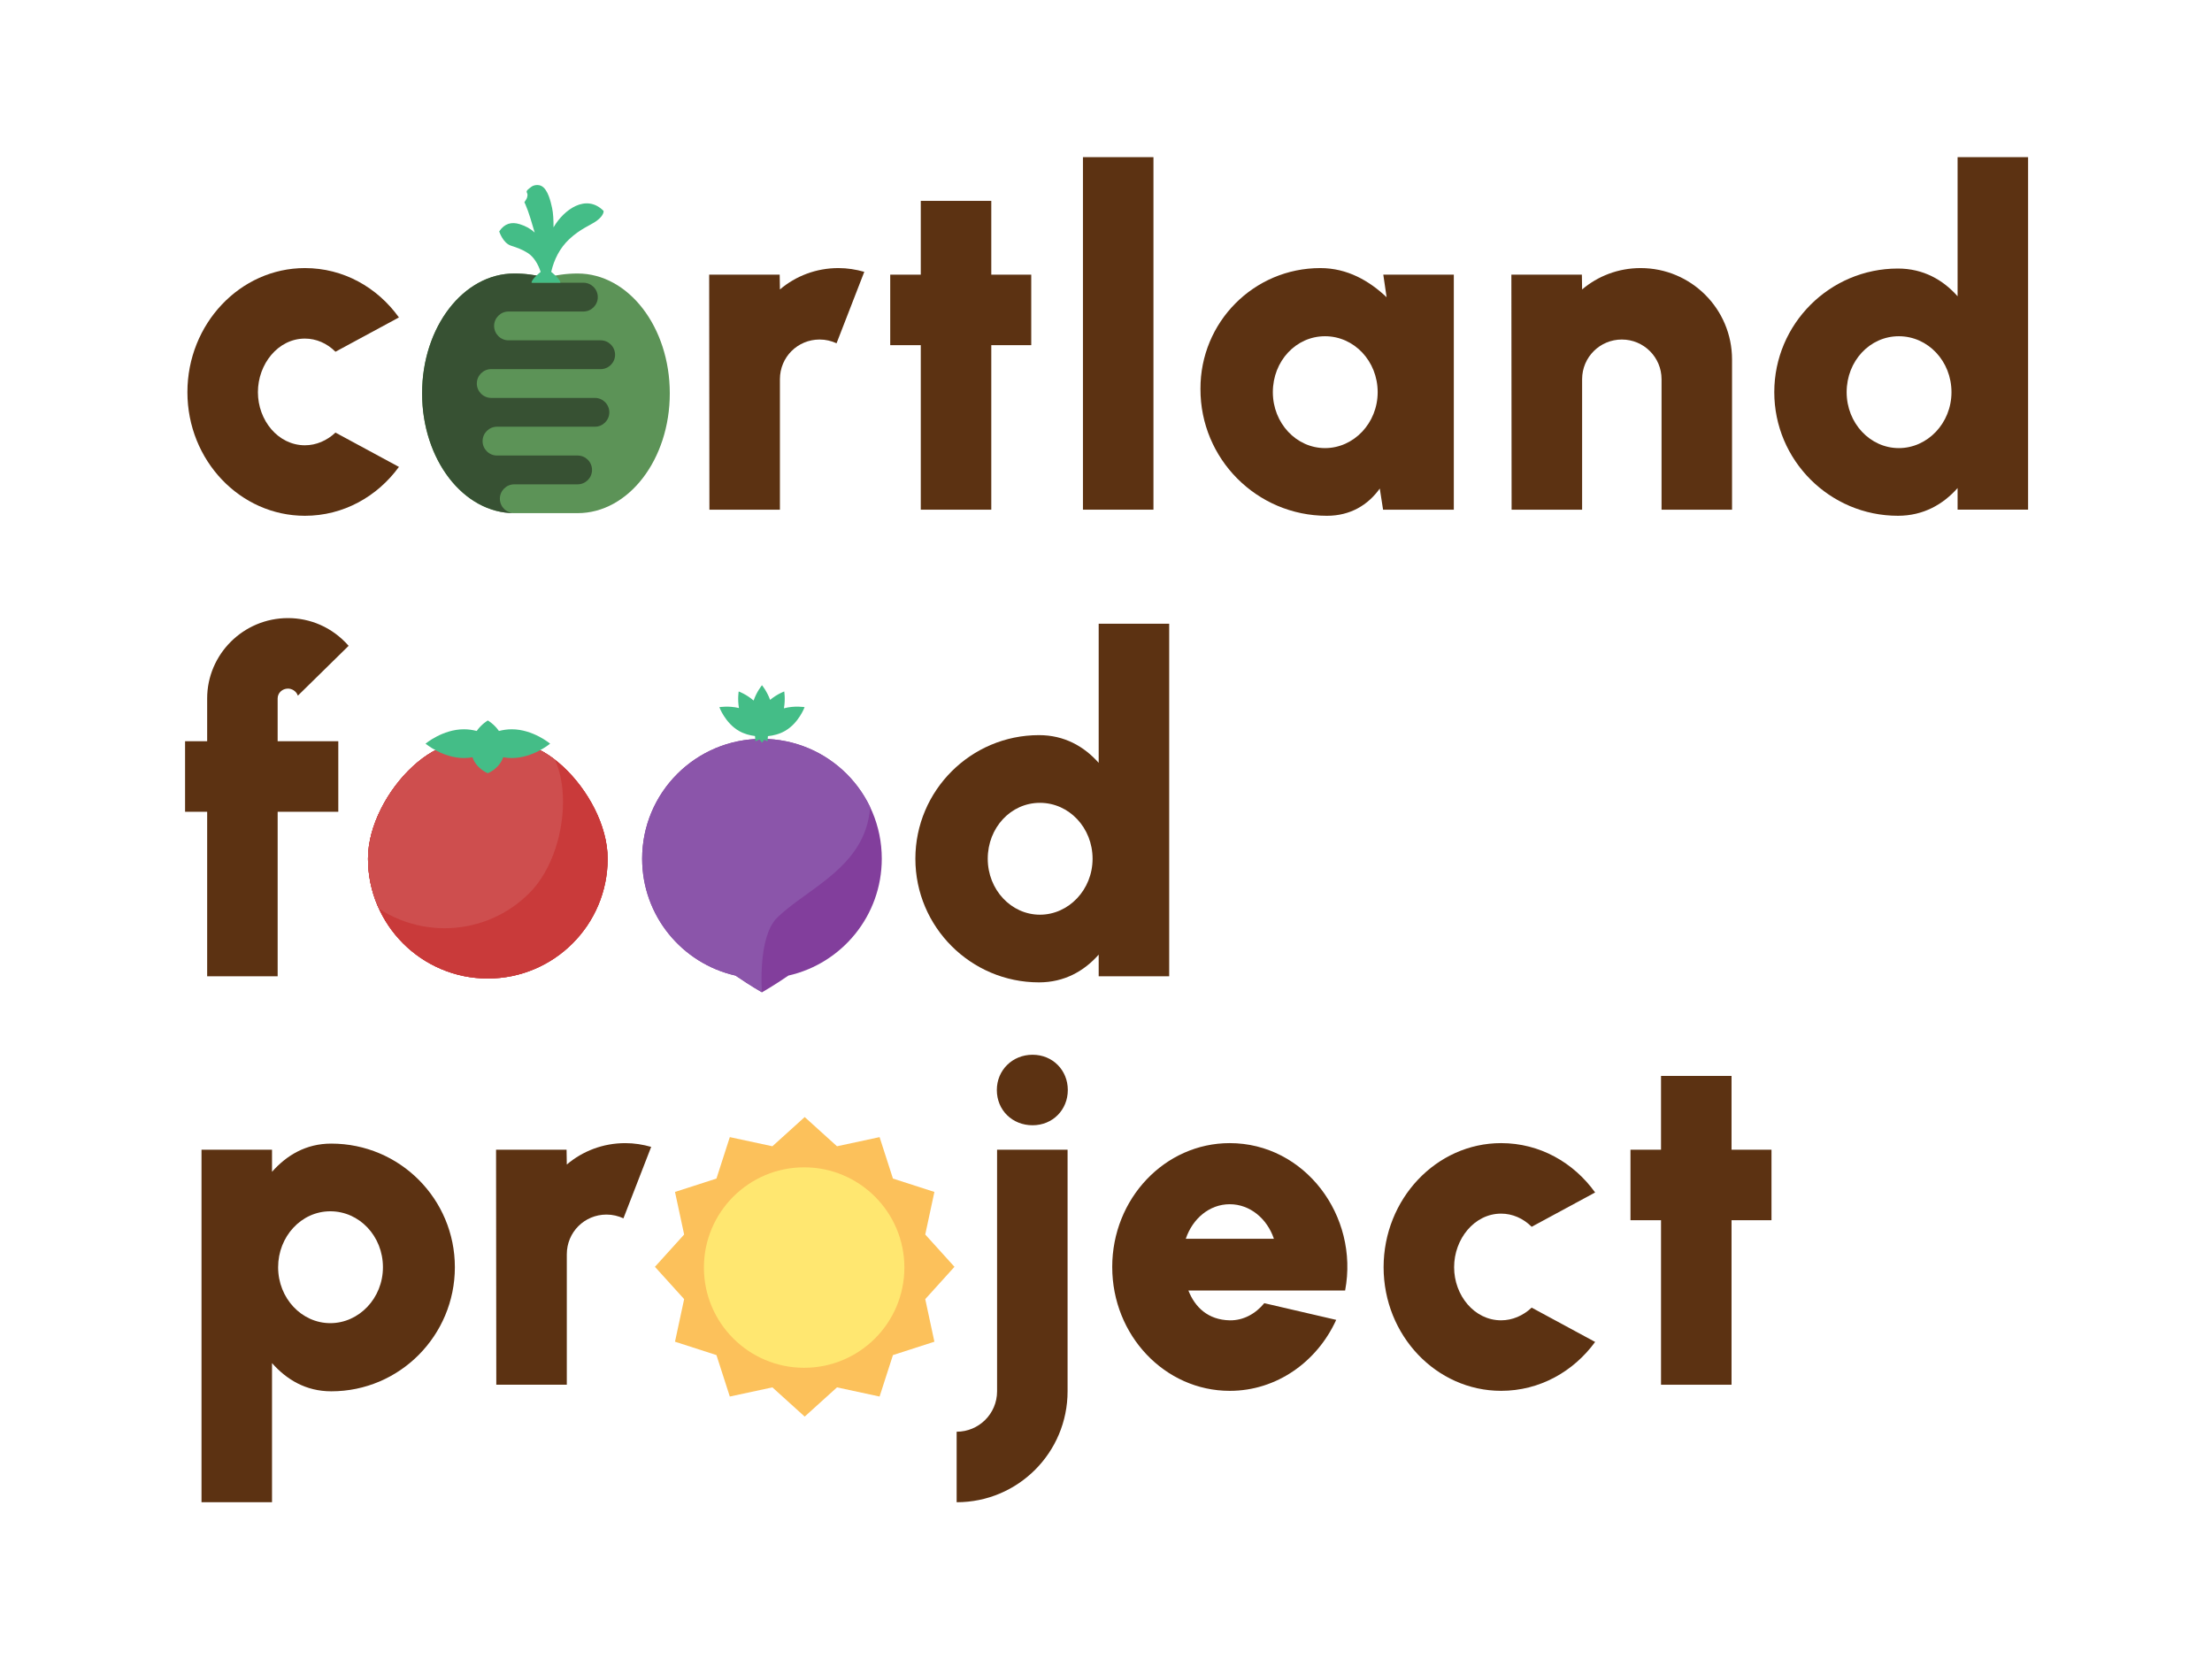 <?xml version="1.0" encoding="UTF-8"?><svg id="Layer_1" xmlns="http://www.w3.org/2000/svg" xmlns:xlink="http://www.w3.org/1999/xlink" viewBox="0 0 1920 1440"><defs><style>.cls-1{fill:#375133;}.cls-2{clip-path:url(#clippath-2);}.cls-2,.cls-3{fill:none;}.cls-4{fill:#fcc15b;}.cls-5{fill:#ffe770;}.cls-6{fill:#823e9c;}.cls-7{fill:#8b55aa;}.cls-8{fill:#5c3212;}.cls-9{fill:#ce4e4e;}.cls-10{fill:#44bd87;}.cls-11{fill:#5c9357;}.cls-3{clip-path:url(#clippath);}.cls-12{fill:#c93a3a;}</style><clipPath id="clippath"><path class="cls-12" d="m527.43,745.33c0,57.44-46.56,104-104,104s-104-46.56-104-104,68.98-125.87,104-90.85c35.02-35.02,104,33.41,104,90.85Z"/></clipPath><clipPath id="clippath-2"><path class="cls-6" d="m765.38,745.33c0-57.44-46.56-104-104-104s-104,46.56-104,104c0,49.54,34.64,90.99,81.02,101.45,13.37,9.14,22.98,14.55,22.98,14.55,0,0,9.61-5.41,22.98-14.55,46.38-10.46,81.02-51.91,81.02-101.45Z"/></clipPath></defs><g id="main_logo"><polygon class="cls-4" points="775.07 1022.99 811.05 1034.59 803.11 1071.55 828.47 1099.59 803.11 1127.63 811.05 1164.59 775.07 1176.2 763.47 1212.18 726.51 1204.23 698.47 1229.59 670.43 1204.23 633.47 1212.18 621.87 1176.2 585.89 1164.59 593.83 1127.63 568.47 1099.59 593.83 1071.55 585.89 1034.59 621.87 1022.99 633.47 987.01 670.43 994.95 698.47 969.59 726.51 994.95 763.47 987.01 775.07 1022.99"/><circle class="cls-5" cx="697.99" cy="1100.23" r="87"/><path class="cls-12" d="m527.43,745.33c0,57.44-46.56,104-104,104s-104-46.56-104-104,68.98-125.87,104-90.85c35.02-35.02,104,33.41,104,90.85Z"/><path class="cls-12" d="m527.43,745.33c0,57.44-46.56,104-104,104s-104-46.56-104-104,68.98-125.87,104-90.85c35.02-35.02,104,33.41,104,90.85Z"/><g class="cls-3"><path class="cls-12" d="m527.43,745.33c0,57.44-46.56,104-104,104s-104-46.56-104-104,68.98-125.87,104-90.85c35.02-35.02,104,33.41,104,90.85Z"/><path class="cls-9" d="m459.45,775.23c-40.61,40.62-106.46,40.62-147.08,0s-40.61-106.47,0-147.08c40.61-40.62,137.78-40.23,137.78,9.3,49.53,0,49.91,97.17,9.3,137.78Z"/></g><path class="cls-10" d="m477.51,645.49s-14.9-12.48-33.28-12.48c-3.91,0-7.66.57-11.15,1.46-4.23-6.04-9.65-9.11-9.65-9.11,0,0-5.42,3.06-9.65,9.11-3.49-.89-7.24-1.46-11.15-1.46-18.38,0-33.28,12.48-33.28,12.48,0,0,14.9,12.48,33.28,12.48,2.57,0,5.08-.25,7.48-.67,3.52,10.19,13.32,13.82,13.32,13.82,0,0,9.8-3.63,13.32-13.82,2.41.42,4.91.67,7.48.67,18.38,0,33.28-12.48,33.28-12.48Z"/><path class="cls-11" d="m501.38,237.4c-9.52,0-18.74,1.29-27.5,3.68-8.76-2.4-17.98-3.68-27.5-3.68-44.18,0-80,46.56-80,104s35.82,104,80,104h55c44.18,0,80-46.56,80-104s-35.82-104-80-104Z"/><path class="cls-1" d="m426.38,320.4h95c6.88,0,12.5-5.62,12.5-12.5s-5.62-12.5-12.5-12.5h-80c-6.88,0-12.5-5.62-12.5-12.5s5.62-12.5,12.5-12.5h65c6.88,0,12.5-5.62,12.5-12.5s-5.62-12.5-12.5-12.5h-45.03c4.05-1.69,8.23-3.14,12.53-4.32-8.76-2.4-17.98-3.68-27.5-3.68-44.18,0-80,46.56-80,104s35.82,104,80,104c-6.88,0-12.5-5.62-12.5-12.5s5.62-12.5,12.5-12.5h55c6.88,0,12.5-5.62,12.5-12.5s-5.62-12.5-12.5-12.5h-70c-6.88,0-12.5-5.62-12.5-12.5s5.62-12.5,12.5-12.5h85c6.88,0,12.5-5.62,12.5-12.5s-5.62-12.5-12.5-12.5h-90c-6.88,0-12.5-5.62-12.5-12.5s5.62-12.5,12.5-12.5Z"/><path class="cls-10" d="m523.88,183.05c-15.12-15.19-34.43-1.12-43.29,14.07-.05.08-.09.16-.14.24.04-6.53-.28-12.45-1.22-16.77-1.13-5.21-3.61-16.39-9.35-19.19-2.44-1.29-6.58-1.04-9,1-1.2,1.01-4.56,3-3.6,4.66.96,1.66.57,2.99.16,4.57-.27,1.2-2.25,3.67-2.26,3.86-.04.13.56,1.28.77,1.7,3.3,7.53,5.57,16.12,8.15,24.63-3.38-3.1-7.67-5.65-13.11-7.28-6.91-2.08-12.98-.71-17.68,6.33,0,0,3.12,10.1,10.28,12.4,5.09,1.64,9.69,3.24,14.42,6.28,5.4,3.4,9.25,10.03,11.26,16.46-3.57,2.96-7.91,7.05-7.91,9.41h25.05c0-2.37-4.38-6.48-7.96-9.45,2.49-10.79,7.44-20.65,15.66-28.37,9.78-9.18,18.81-12.23,23.78-15.91,6.75-5,6-8.62,6-8.62Z"/><path class="cls-8" d="m346.27,405.27c-18.77,25.7-48.14,42.43-81.6,42.43-56.3,0-102-48.14-102-107.3s45.7-107.71,102-107.71c33.46,0,62.83,16.73,81.6,42.84l-55.08,29.78c-7.34-7.34-16.73-11.42-26.52-11.42-23.26,0-40.8,22.03-40.8,46.51s17.54,46.1,40.8,46.1c9.79,0,19.17-4.08,26.52-11.02l55.08,29.78Z"/><path class="cls-8" d="m241.01,643.4h52.63v61.2h-52.63v142.8h-61.2v-142.8h-19.17v-61.2h19.17v-37.13c0-38.35,31.42-69.77,70.17-69.77,18.77,0,38.15,7.55,52.63,24.07l-44.06,43.25c-1.43-4.08-5.3-6.12-8.57-6.12-4.9,0-8.98,3.67-8.98,8.57v37.13Z"/><path class="cls-8" d="m174.91,1303.93v-305.99h61.2v19.18c12.65-14.28,29.38-24.48,51.41-24.48,59.57,0,107.3,48.14,107.3,107.3s-47.73,107.71-107.3,107.71c-22.03,0-38.76-10.2-51.41-24.48v120.76h-61.2Zm66.5-203.99c0,26.93,20.4,48.55,45.29,48.55s45.69-21.62,45.69-48.55-20.4-48.55-45.69-48.55-45.29,22.03-45.29,48.55Z"/><path class="cls-8" d="m430.58,997.94h61.2l.2,12.85c13.67-11.63,31.42-18.56,50.79-18.56,7.75,0,15.3,1.22,22.44,3.26l-24.07,62.01c-4.49-2.04-9.38-3.26-14.69-3.26-19.17,0-34.47,15.3-34.47,34.48v113.22h-61.2l-.2-204Z"/><path class="cls-8" d="m830.36,1242.73c19.17,0,35.09-15.5,35.09-35.09v-209.71h61.2v209.71c0,53.04-42.84,96.29-96.29,96.29v-61.2Zm34.88-296.61c0-17.14,13.46-30.6,31.01-30.6s30.6,13.46,30.6,30.6-13.06,30.6-30.6,30.6-31.01-13.06-31.01-30.6Z"/><path class="cls-8" d="m965.4,1099.73c0-59.36,45.7-107.51,102-107.51,65.07,0,112.4,63.04,100.16,127.91h-136.06c5.71,14.48,16.93,25.5,35.9,25.91,11.83.2,22.44-5.71,29.99-14.89l62.42,14.48c-16.52,36.31-51.61,61.61-92.41,61.61-56.3,0-102-48.14-102-107.5Zm140.35-24.48c-5.92-17.54-20.81-29.99-38.35-29.99s-32.23,12.44-38.15,29.99h76.5Z"/><path class="cls-8" d="m1384.56,1164.8c-18.77,25.7-48.14,42.43-81.6,42.43-56.3,0-102-48.14-102-107.3s45.7-107.71,102-107.71c33.46,0,62.83,16.73,81.6,42.84l-55.08,29.78c-7.34-7.34-16.73-11.42-26.52-11.42-23.26,0-40.8,22.03-40.8,46.51s17.54,46.1,40.8,46.1c9.79,0,19.17-4.08,26.52-11.02l55.08,29.78Z"/><path class="cls-8" d="m1502.96,1059.14v142.8h-61.2v-142.8h-26.52v-61.2h26.52v-64.05h61.2v64.05h34.68v61.2h-34.68Z"/><path class="cls-6" d="m765.38,745.33c0-57.44-46.56-104-104-104s-104,46.56-104,104c0,49.54,34.64,90.99,81.02,101.45,13.37,9.14,22.98,14.55,22.98,14.55,0,0,9.61-5.41,22.98-14.55,46.38-10.46,81.02-51.91,81.02-101.45Z"/><g class="cls-2"><path class="cls-7" d="m755.38,695.33c0-57.44-36.56-54-94-54s-104,46.56-104,104c0,49.54,34.64,90.99,81.02,101.45,13.37,9.14,22.98,14.55,22.98,14.55,0,0-3.87-47.7,12.98-64.55,26.18-26.18,81.02-45.45,81.02-101.45Z"/></g><path class="cls-10" d="m680.44,614.81c1.42-8,.26-14.63.26-14.63,0,0-6.13,2.24-12.25,7.3-2.77-7.58-7.06-12.71-7.06-12.71,0,0-4.51,5.39-7.27,13.29-6.34-5.47-12.94-7.88-12.94-7.88,0,0-1.14,6.5.22,14.39-9.01-2.15-17-.75-17-.75,0,0,5,13.69,16.94,20.59,4.63,2.67,9.62,3.93,13.99,4.46.11,2.78.41,4.54.41,4.54,0,0,1.41-.52,3.56-1.61,1.21,1.84,2.09,2.89,2.09,2.89,0,0,.77-.92,1.87-2.56,1.76.86,2.88,1.27,2.88,1.27,0,0,.3-1.71.41-4.43,4.59-.47,9.95-1.71,14.9-4.57,11.94-6.89,16.94-20.59,16.94-20.59,0,0-8.55-1.5-17.94.99Z"/><path class="cls-8" d="m615.56,238.4h61.2l.2,12.85c13.67-11.63,31.42-18.56,50.79-18.56,7.75,0,15.3,1.22,22.44,3.26l-24.07,62.01c-4.49-2.04-9.38-3.26-14.69-3.26-19.17,0-34.47,15.3-34.47,34.48v113.22h-61.2l-.2-204Z"/><path class="cls-8" d="m860.43,299.6v142.8h-61.2v-142.8h-26.52v-61.2h26.52v-64.05h61.2v64.05h34.68v61.2h-34.68Z"/><path class="cls-8" d="m939.99,136.4h61.2v305.99h-61.2V136.4Z"/><path class="cls-8" d="m1261.9,238.4v204h-61.4l-2.86-18.36c-10.2,14.28-25.5,23.66-45.9,23.66-60.79,0-109.95-49.37-109.75-110.16-.2-57.93,46.31-104.85,104.04-104.85,23.46,0,42.43,11.02,57.53,25.3l-2.86-19.58h61.2Zm-66.09,102c0-26.93-20.4-48.55-45.7-48.55s-45.29,21.62-45.29,48.55,20.4,48.55,45.29,48.55,45.7-21.62,45.7-48.55Z"/><path class="cls-8" d="m1503.41,442.4h-61.2v-113.22c0-19.18-15.5-34.48-34.48-34.48s-34.47,15.3-34.47,34.48v113.22h-61.2l-.2-204h61.2l.2,12.85c13.67-11.63,31.42-18.56,50.79-18.56,43.86,0,79.35,35.5,79.35,79.35v130.35Z"/><path class="cls-8" d="m1760.37,136.4v305.99h-61.2v-18.77c-12.65,14.28-29.78,24.07-51.81,24.07-59.16,0-107.3-48.14-107.3-107.3s48.14-107.3,107.3-107.3c22.03,0,39.17,9.79,51.81,24.07v-120.76h61.2Zm-66.5,204c0-26.93-20.4-48.55-45.7-48.55s-45.29,21.62-45.29,48.55,20.4,48.55,45.29,48.55,45.7-21.62,45.7-48.55Z"/><path class="cls-8" d="m1014.85,541.4v305.99h-61.2v-18.77c-12.65,14.28-29.78,24.07-51.81,24.07-59.16,0-107.3-48.14-107.3-107.3s48.14-107.3,107.3-107.3c22.03,0,39.17,9.79,51.81,24.07v-120.76h61.2Zm-66.5,204c0-26.93-20.4-48.55-45.7-48.55s-45.29,21.62-45.29,48.55,20.4,48.55,45.29,48.55,45.7-21.62,45.7-48.55Z"/></g></svg>